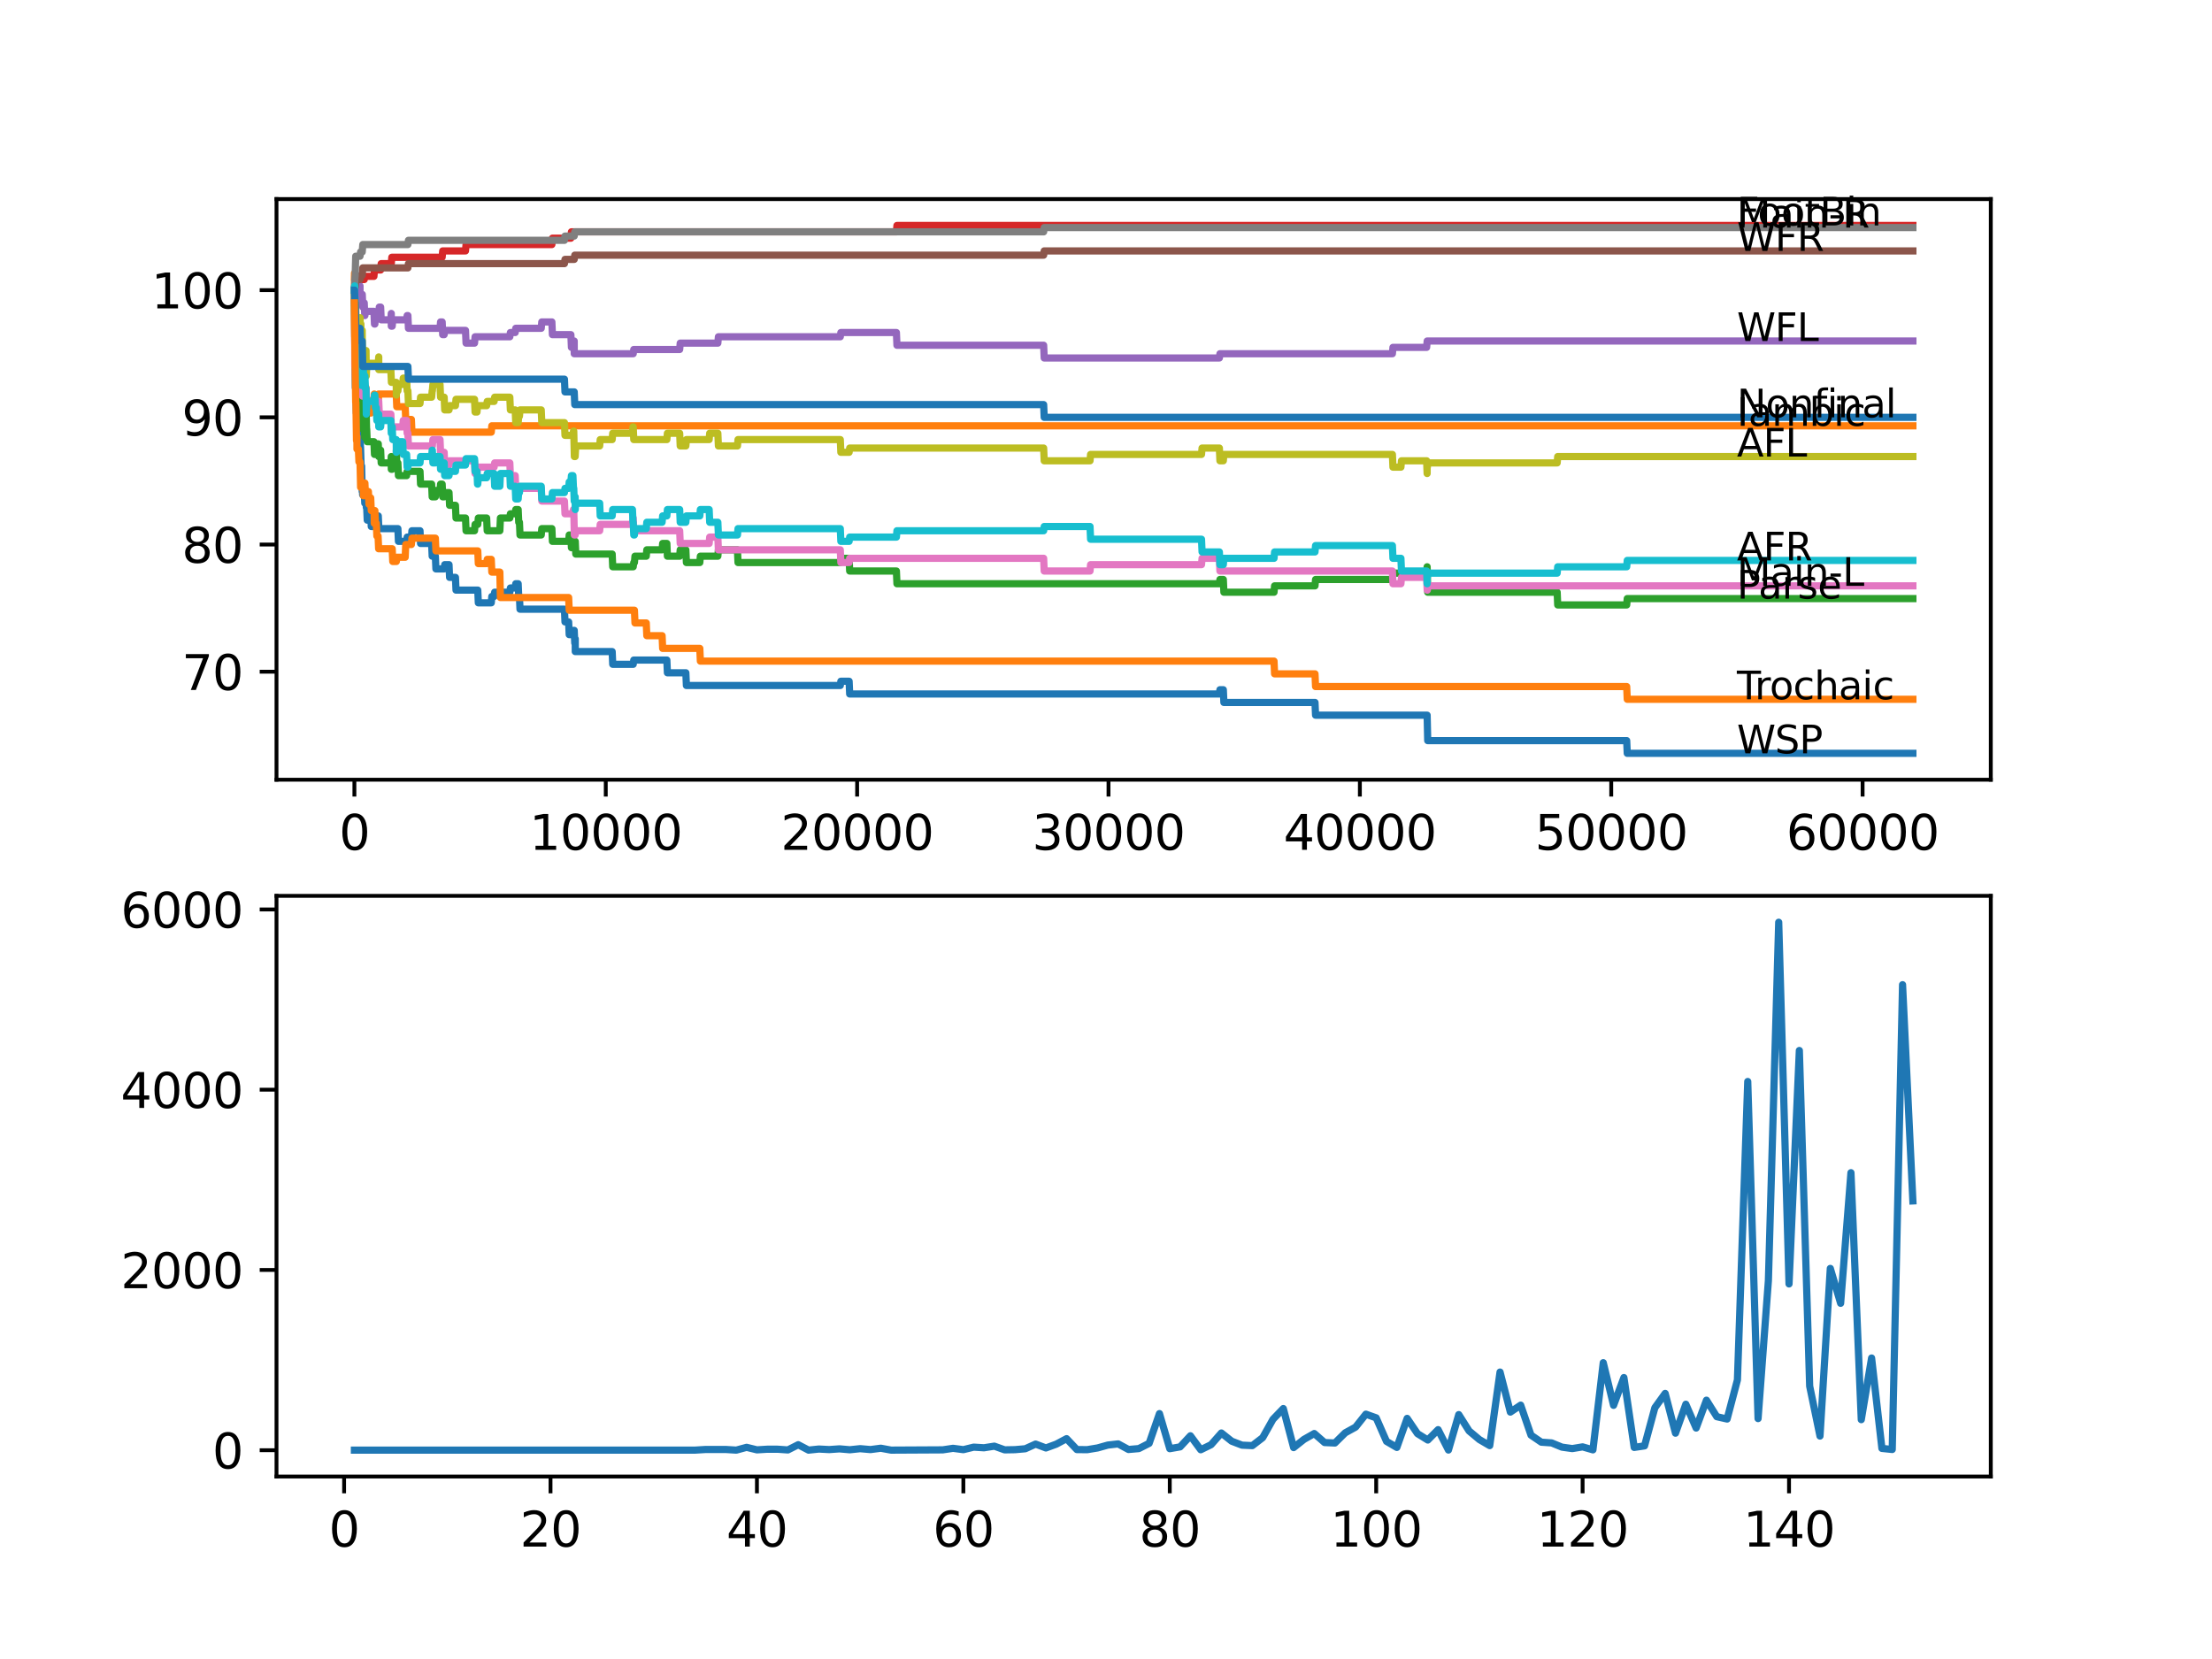 <?xml version="1.0" encoding="utf-8" standalone="no"?>
<!DOCTYPE svg PUBLIC "-//W3C//DTD SVG 1.1//EN"
  "http://www.w3.org/Graphics/SVG/1.1/DTD/svg11.dtd">
<svg xmlns:xlink="http://www.w3.org/1999/xlink" width="460.8pt" height="345.6pt" viewBox="0 0 460.8 345.6" xmlns="http://www.w3.org/2000/svg" version="1.1">
 <defs>
  <style type="text/css">*{stroke-linejoin: round; stroke-linecap: butt}</style>
 </defs>
 <g id="figure_1">
  <g id="patch_1">
   <path d="M 0 345.6 
L 460.8 345.6 
L 460.8 0 
L 0 0 
z
" style="fill: #ffffff"/>
  </g>
  <g id="axes_1">
   <g id="patch_2">
    <path d="M 57.6 162.432 
L 414.72 162.432 
L 414.72 41.472 
L 57.6 41.472 
z
" style="fill: #ffffff"/>
   </g>
   <g id="matplotlib.axis_1">
    <g id="xtick_1">
     <g id="line2d_1">
      <defs>
       <path id="m8277751369" d="M 0 0 
L 0 3.5 
" style="stroke: #000000; stroke-width: 0.8"/>
      </defs>
      <g>
       <use xlink:href="#m8277751369" x="73.827" y="162.432" style="stroke: #000000; stroke-width: 0.8"/>
      </g>
     </g>
     <g id="text_1">
      <!-- 0 -->
      <g transform="translate(70.646 177.03)scale(0.1 -0.1)">
       <defs>
        <path id="DejaVuSans-30" d="M 2034 4250 
Q 1547 4250 1301 3770 
Q 1056 3291 1056 2328 
Q 1056 1369 1301 889 
Q 1547 409 2034 409 
Q 2525 409 2770 889 
Q 3016 1369 3016 2328 
Q 3016 3291 2770 3770 
Q 2525 4250 2034 4250 
z
M 2034 4750 
Q 2819 4750 3233 4129 
Q 3647 3509 3647 2328 
Q 3647 1150 3233 529 
Q 2819 -91 2034 -91 
Q 1250 -91 836 529 
Q 422 1150 422 2328 
Q 422 3509 836 4129 
Q 1250 4750 2034 4750 
z
" transform="scale(0.016)"/>
       </defs>
       <use xlink:href="#DejaVuSans-30"/>
      </g>
     </g>
    </g>
    <g id="xtick_2">
     <g id="line2d_2">
      <g>
       <use xlink:href="#m8277751369" x="126.192" y="162.432" style="stroke: #000000; stroke-width: 0.8"/>
      </g>
     </g>
     <g id="text_2">
      <!-- 10000 -->
      <g transform="translate(110.286 177.03)scale(0.1 -0.1)">
       <defs>
        <path id="DejaVuSans-31" d="M 794 531 
L 1825 531 
L 1825 4091 
L 703 3866 
L 703 4441 
L 1819 4666 
L 2450 4666 
L 2450 531 
L 3481 531 
L 3481 0 
L 794 0 
L 794 531 
z
" transform="scale(0.016)"/>
       </defs>
       <use xlink:href="#DejaVuSans-31"/>
       <use xlink:href="#DejaVuSans-30" x="63.623"/>
       <use xlink:href="#DejaVuSans-30" x="127.246"/>
       <use xlink:href="#DejaVuSans-30" x="190.869"/>
       <use xlink:href="#DejaVuSans-30" x="254.492"/>
      </g>
     </g>
    </g>
    <g id="xtick_3">
     <g id="line2d_3">
      <g>
       <use xlink:href="#m8277751369" x="178.556" y="162.432" style="stroke: #000000; stroke-width: 0.8"/>
      </g>
     </g>
     <g id="text_3">
      <!-- 20000 -->
      <g transform="translate(162.65 177.03)scale(0.1 -0.1)">
       <defs>
        <path id="DejaVuSans-32" d="M 1228 531 
L 3431 531 
L 3431 0 
L 469 0 
L 469 531 
Q 828 903 1448 1529 
Q 2069 2156 2228 2338 
Q 2531 2678 2651 2914 
Q 2772 3150 2772 3378 
Q 2772 3750 2511 3984 
Q 2250 4219 1831 4219 
Q 1534 4219 1204 4116 
Q 875 4013 500 3803 
L 500 4441 
Q 881 4594 1212 4672 
Q 1544 4750 1819 4750 
Q 2544 4750 2975 4387 
Q 3406 4025 3406 3419 
Q 3406 3131 3298 2873 
Q 3191 2616 2906 2266 
Q 2828 2175 2409 1742 
Q 1991 1309 1228 531 
z
" transform="scale(0.016)"/>
       </defs>
       <use xlink:href="#DejaVuSans-32"/>
       <use xlink:href="#DejaVuSans-30" x="63.623"/>
       <use xlink:href="#DejaVuSans-30" x="127.246"/>
       <use xlink:href="#DejaVuSans-30" x="190.869"/>
       <use xlink:href="#DejaVuSans-30" x="254.492"/>
      </g>
     </g>
    </g>
    <g id="xtick_4">
     <g id="line2d_4">
      <g>
       <use xlink:href="#m8277751369" x="230.921" y="162.432" style="stroke: #000000; stroke-width: 0.8"/>
      </g>
     </g>
     <g id="text_4">
      <!-- 30000 -->
      <g transform="translate(215.015 177.03)scale(0.1 -0.1)">
       <defs>
        <path id="DejaVuSans-33" d="M 2597 2516 
Q 3050 2419 3304 2112 
Q 3559 1806 3559 1356 
Q 3559 666 3084 287 
Q 2609 -91 1734 -91 
Q 1441 -91 1130 -33 
Q 819 25 488 141 
L 488 750 
Q 750 597 1062 519 
Q 1375 441 1716 441 
Q 2309 441 2620 675 
Q 2931 909 2931 1356 
Q 2931 1769 2642 2001 
Q 2353 2234 1838 2234 
L 1294 2234 
L 1294 2753 
L 1863 2753 
Q 2328 2753 2575 2939 
Q 2822 3125 2822 3475 
Q 2822 3834 2567 4026 
Q 2313 4219 1838 4219 
Q 1578 4219 1281 4162 
Q 984 4106 628 3988 
L 628 4550 
Q 988 4650 1302 4700 
Q 1616 4750 1894 4750 
Q 2613 4750 3031 4423 
Q 3450 4097 3450 3541 
Q 3450 3153 3228 2886 
Q 3006 2619 2597 2516 
z
" transform="scale(0.016)"/>
       </defs>
       <use xlink:href="#DejaVuSans-33"/>
       <use xlink:href="#DejaVuSans-30" x="63.623"/>
       <use xlink:href="#DejaVuSans-30" x="127.246"/>
       <use xlink:href="#DejaVuSans-30" x="190.869"/>
       <use xlink:href="#DejaVuSans-30" x="254.492"/>
      </g>
     </g>
    </g>
    <g id="xtick_5">
     <g id="line2d_5">
      <g>
       <use xlink:href="#m8277751369" x="283.285" y="162.432" style="stroke: #000000; stroke-width: 0.8"/>
      </g>
     </g>
     <g id="text_5">
      <!-- 40000 -->
      <g transform="translate(267.379 177.03)scale(0.1 -0.1)">
       <defs>
        <path id="DejaVuSans-34" d="M 2419 4116 
L 825 1625 
L 2419 1625 
L 2419 4116 
z
M 2253 4666 
L 3047 4666 
L 3047 1625 
L 3713 1625 
L 3713 1100 
L 3047 1100 
L 3047 0 
L 2419 0 
L 2419 1100 
L 313 1100 
L 313 1709 
L 2253 4666 
z
" transform="scale(0.016)"/>
       </defs>
       <use xlink:href="#DejaVuSans-34"/>
       <use xlink:href="#DejaVuSans-30" x="63.623"/>
       <use xlink:href="#DejaVuSans-30" x="127.246"/>
       <use xlink:href="#DejaVuSans-30" x="190.869"/>
       <use xlink:href="#DejaVuSans-30" x="254.492"/>
      </g>
     </g>
    </g>
    <g id="xtick_6">
     <g id="line2d_6">
      <g>
       <use xlink:href="#m8277751369" x="335.65" y="162.432" style="stroke: #000000; stroke-width: 0.8"/>
      </g>
     </g>
     <g id="text_6">
      <!-- 50000 -->
      <g transform="translate(319.744 177.03)scale(0.1 -0.1)">
       <defs>
        <path id="DejaVuSans-35" d="M 691 4666 
L 3169 4666 
L 3169 4134 
L 1269 4134 
L 1269 2991 
Q 1406 3038 1543 3061 
Q 1681 3084 1819 3084 
Q 2600 3084 3056 2656 
Q 3513 2228 3513 1497 
Q 3513 744 3044 326 
Q 2575 -91 1722 -91 
Q 1428 -91 1123 -41 
Q 819 9 494 109 
L 494 744 
Q 775 591 1075 516 
Q 1375 441 1709 441 
Q 2250 441 2565 725 
Q 2881 1009 2881 1497 
Q 2881 1984 2565 2268 
Q 2250 2553 1709 2553 
Q 1456 2553 1204 2497 
Q 953 2441 691 2322 
L 691 4666 
z
" transform="scale(0.016)"/>
       </defs>
       <use xlink:href="#DejaVuSans-35"/>
       <use xlink:href="#DejaVuSans-30" x="63.623"/>
       <use xlink:href="#DejaVuSans-30" x="127.246"/>
       <use xlink:href="#DejaVuSans-30" x="190.869"/>
       <use xlink:href="#DejaVuSans-30" x="254.492"/>
      </g>
     </g>
    </g>
    <g id="xtick_7">
     <g id="line2d_7">
      <g>
       <use xlink:href="#m8277751369" x="388.014" y="162.432" style="stroke: #000000; stroke-width: 0.8"/>
      </g>
     </g>
     <g id="text_7">
      <!-- 60000 -->
      <g transform="translate(372.108 177.03)scale(0.1 -0.1)">
       <defs>
        <path id="DejaVuSans-36" d="M 2113 2584 
Q 1688 2584 1439 2293 
Q 1191 2003 1191 1497 
Q 1191 994 1439 701 
Q 1688 409 2113 409 
Q 2538 409 2786 701 
Q 3034 994 3034 1497 
Q 3034 2003 2786 2293 
Q 2538 2584 2113 2584 
z
M 3366 4563 
L 3366 3988 
Q 3128 4100 2886 4159 
Q 2644 4219 2406 4219 
Q 1781 4219 1451 3797 
Q 1122 3375 1075 2522 
Q 1259 2794 1537 2939 
Q 1816 3084 2150 3084 
Q 2853 3084 3261 2657 
Q 3669 2231 3669 1497 
Q 3669 778 3244 343 
Q 2819 -91 2113 -91 
Q 1303 -91 875 529 
Q 447 1150 447 2328 
Q 447 3434 972 4092 
Q 1497 4750 2381 4750 
Q 2619 4750 2861 4703 
Q 3103 4656 3366 4563 
z
" transform="scale(0.016)"/>
       </defs>
       <use xlink:href="#DejaVuSans-36"/>
       <use xlink:href="#DejaVuSans-30" x="63.623"/>
       <use xlink:href="#DejaVuSans-30" x="127.246"/>
       <use xlink:href="#DejaVuSans-30" x="190.869"/>
       <use xlink:href="#DejaVuSans-30" x="254.492"/>
      </g>
     </g>
    </g>
   </g>
   <g id="matplotlib.axis_2">
    <g id="ytick_1">
     <g id="line2d_8">
      <defs>
       <path id="mfba9c40dc1" d="M 0 0 
L -3.5 0 
" style="stroke: #000000; stroke-width: 0.8"/>
      </defs>
      <g>
       <use xlink:href="#mfba9c40dc1" x="57.6" y="139.931" style="stroke: #000000; stroke-width: 0.8"/>
      </g>
     </g>
     <g id="text_8">
      <!-- 70 -->
      <g transform="translate(37.875 143.731)scale(0.1 -0.1)">
       <defs>
        <path id="DejaVuSans-37" d="M 525 4666 
L 3525 4666 
L 3525 4397 
L 1831 0 
L 1172 0 
L 2766 4134 
L 525 4134 
L 525 4666 
z
" transform="scale(0.016)"/>
       </defs>
       <use xlink:href="#DejaVuSans-37"/>
       <use xlink:href="#DejaVuSans-30" x="63.623"/>
      </g>
     </g>
    </g>
    <g id="ytick_2">
     <g id="line2d_9">
      <g>
       <use xlink:href="#mfba9c40dc1" x="57.6" y="113.434" style="stroke: #000000; stroke-width: 0.8"/>
      </g>
     </g>
     <g id="text_9">
      <!-- 80 -->
      <g transform="translate(37.875 117.233)scale(0.1 -0.1)">
       <defs>
        <path id="DejaVuSans-38" d="M 2034 2216 
Q 1584 2216 1326 1975 
Q 1069 1734 1069 1313 
Q 1069 891 1326 650 
Q 1584 409 2034 409 
Q 2484 409 2743 651 
Q 3003 894 3003 1313 
Q 3003 1734 2745 1975 
Q 2488 2216 2034 2216 
z
M 1403 2484 
Q 997 2584 770 2862 
Q 544 3141 544 3541 
Q 544 4100 942 4425 
Q 1341 4750 2034 4750 
Q 2731 4750 3128 4425 
Q 3525 4100 3525 3541 
Q 3525 3141 3298 2862 
Q 3072 2584 2669 2484 
Q 3125 2378 3379 2068 
Q 3634 1759 3634 1313 
Q 3634 634 3220 271 
Q 2806 -91 2034 -91 
Q 1263 -91 848 271 
Q 434 634 434 1313 
Q 434 1759 690 2068 
Q 947 2378 1403 2484 
z
M 1172 3481 
Q 1172 3119 1398 2916 
Q 1625 2713 2034 2713 
Q 2441 2713 2670 2916 
Q 2900 3119 2900 3481 
Q 2900 3844 2670 4047 
Q 2441 4250 2034 4250 
Q 1625 4250 1398 4047 
Q 1172 3844 1172 3481 
z
" transform="scale(0.016)"/>
       </defs>
       <use xlink:href="#DejaVuSans-38"/>
       <use xlink:href="#DejaVuSans-30" x="63.623"/>
      </g>
     </g>
    </g>
    <g id="ytick_3">
     <g id="line2d_10">
      <g>
       <use xlink:href="#mfba9c40dc1" x="57.6" y="86.937" style="stroke: #000000; stroke-width: 0.8"/>
      </g>
     </g>
     <g id="text_10">
      <!-- 90 -->
      <g transform="translate(37.875 90.736)scale(0.1 -0.1)">
       <defs>
        <path id="DejaVuSans-39" d="M 703 97 
L 703 672 
Q 941 559 1184 500 
Q 1428 441 1663 441 
Q 2288 441 2617 861 
Q 2947 1281 2994 2138 
Q 2813 1869 2534 1725 
Q 2256 1581 1919 1581 
Q 1219 1581 811 2004 
Q 403 2428 403 3163 
Q 403 3881 828 4315 
Q 1253 4750 1959 4750 
Q 2769 4750 3195 4129 
Q 3622 3509 3622 2328 
Q 3622 1225 3098 567 
Q 2575 -91 1691 -91 
Q 1453 -91 1209 -44 
Q 966 3 703 97 
z
M 1959 2075 
Q 2384 2075 2632 2365 
Q 2881 2656 2881 3163 
Q 2881 3666 2632 3958 
Q 2384 4250 1959 4250 
Q 1534 4250 1286 3958 
Q 1038 3666 1038 3163 
Q 1038 2656 1286 2365 
Q 1534 2075 1959 2075 
z
" transform="scale(0.016)"/>
       </defs>
       <use xlink:href="#DejaVuSans-39"/>
       <use xlink:href="#DejaVuSans-30" x="63.623"/>
      </g>
     </g>
    </g>
    <g id="ytick_4">
     <g id="line2d_11">
      <g>
       <use xlink:href="#mfba9c40dc1" x="57.6" y="60.44" style="stroke: #000000; stroke-width: 0.8"/>
      </g>
     </g>
     <g id="text_11">
      <!-- 100 -->
      <g transform="translate(31.512 64.239)scale(0.1 -0.1)">
       <use xlink:href="#DejaVuSans-31"/>
       <use xlink:href="#DejaVuSans-30" x="63.623"/>
       <use xlink:href="#DejaVuSans-30" x="127.246"/>
      </g>
     </g>
    </g>
   </g>
   <g id="line2d_12">
    <path d="M 73.833 63.089 
L 73.843 62.206 
L 73.896 69.272 
L 74.026 80.754 
L 74.115 80.754 
L 74.236 86.054 
L 74.356 86.054 
L 74.472 85.17 
L 74.524 85.17 
L 74.545 87.82 
L 74.634 86.054 
L 74.66 86.054 
L 74.781 91.353 
L 75 91.353 
L 75.069 90.47 
L 75.074 93.12 
L 75.1 93.12 
L 75.105 93.12 
L 75.22 97.094 
L 75.336 97.094 
L 75.456 102.394 
L 75.535 100.406 
L 75.54 103.056 
L 75.561 103.056 
L 75.665 103.056 
L 75.781 102.173 
L 75.875 102.173 
L 75.99 104.823 
L 76.016 104.823 
L 76.132 103.939 
L 76.273 103.939 
L 76.304 103.056 
L 76.31 105.706 
L 76.372 105.706 
L 76.388 105.706 
L 76.503 108.356 
L 76.875 108.356 
L 76.99 107.031 
L 77.226 107.031 
L 77.341 109.68 
L 77.933 109.68 
L 78.048 108.356 
L 78.394 108.356 
L 78.509 107.472 
L 78.802 107.472 
L 78.917 110.122 
L 82.887 110.122 
L 83.002 112.772 
L 84.704 112.772 
L 84.819 111.888 
L 85.699 111.888 
L 85.814 110.564 
L 87.495 110.564 
L 87.61 113.213 
L 89.914 113.213 
L 90.029 115.863 
L 90.694 115.863 
L 90.809 118.513 
L 92.527 118.513 
L 92.642 117.63 
L 93.537 117.63 
L 93.653 120.279 
L 94.878 120.279 
L 94.993 122.929 
L 99.528 122.929 
L 99.643 125.579 
L 102.34 125.579 
L 102.455 124.254 
L 102.932 124.254 
L 103.047 123.371 
L 106.204 123.371 
L 106.32 122.487 
L 107.325 122.487 
L 107.44 121.604 
L 107.943 121.604 
L 108.058 124.254 
L 108.21 124.254 
L 108.325 126.904 
L 117.583 126.904 
L 117.698 129.553 
L 118.458 129.553 
L 118.573 132.203 
L 119.348 132.203 
L 119.463 131.32 
L 119.62 131.32 
L 119.735 133.97 
L 119.814 133.97 
L 119.835 133.086 
L 119.84 135.736 
L 119.913 135.736 
L 127.527 135.736 
L 127.642 138.386 
L 131.91 138.386 
L 132.025 137.502 
L 138.917 137.502 
L 139.032 140.152 
L 142.875 140.152 
L 142.99 142.802 
L 175.048 142.802 
L 175.163 141.919 
L 176.886 141.919 
L 177.001 144.568 
L 254.019 144.568 
L 254.134 143.685 
L 254.841 143.685 
L 254.956 146.335 
L 273.938 146.335 
L 274.054 148.985 
L 297.298 148.985 
L 297.419 154.284 
L 338.87 154.284 
L 338.986 156.934 
L 398.487 156.934 
L 398.487 156.934 
" clip-path="url(#p16f1f898ca)" style="fill: none; stroke: #1f77b4; stroke-width: 1.5; stroke-linecap: square"/>
   </g>
   <g id="line2d_13">
    <path d="M 73.833 57.79 
L 73.854 56.907 
L 73.864 62.206 
L 73.906 62.206 
L 73.948 64.856 
L 74.016 62.206 
L 74.063 62.206 
L 74.184 67.506 
L 74.309 67.506 
L 74.424 70.155 
L 75.184 70.155 
L 75.304 75.455 
L 75.493 75.455 
L 75.608 78.104 
L 75.697 78.104 
L 75.812 80.754 
L 76.252 80.754 
L 76.372 86.054 
L 76.744 86.054 
L 76.859 83.404 
L 76.875 83.404 
L 76.99 86.054 
L 77.226 86.054 
L 77.341 83.404 
L 77.933 83.404 
L 77.964 82.079 
L 77.97 84.729 
L 78.038 84.729 
L 78.76 84.729 
L 78.875 82.079 
L 82.541 82.079 
L 82.656 84.729 
L 84.41 84.729 
L 84.526 87.379 
L 85.699 87.379 
L 85.814 90.028 
L 102.34 90.028 
L 102.455 88.703 
L 398.487 88.703 
L 398.487 88.703 
" clip-path="url(#p16f1f898ca)" style="fill: none; stroke: #ff7f0e; stroke-width: 1.5; stroke-linecap: square"/>
   </g>
   <g id="line2d_14">
    <path d="M 73.833 60.44 
L 73.869 60.219 
L 73.964 71.259 
L 73.974 71.259 
L 74.068 68.389 
L 74.011 73.026 
L 74.084 71.039 
L 74.115 71.039 
L 74.22 77.663 
L 74.231 75.013 
L 74.267 75.013 
L 74.356 77.663 
L 74.377 76.78 
L 74.524 76.78 
L 74.545 79.429 
L 74.634 77.663 
L 74.66 77.663 
L 74.676 76.338 
L 74.681 78.988 
L 74.765 78.988 
L 75 78.988 
L 75.105 76.78 
L 75.22 80.754 
L 75.299 80.754 
L 75.336 78.104 
L 75.409 80.754 
L 75.451 80.754 
L 75.576 89.366 
L 75.665 89.366 
L 75.781 88.483 
L 75.875 88.483 
L 75.99 91.132 
L 76.016 91.132 
L 76.132 90.249 
L 76.252 90.249 
L 76.304 86.716 
L 76.362 89.366 
L 76.388 89.366 
L 76.503 92.016 
L 77.896 92.016 
L 78.011 94.665 
L 78.095 94.665 
L 78.21 93.34 
L 78.394 93.34 
L 78.509 92.457 
L 78.802 92.457 
L 78.896 95.107 
L 78.912 93.782 
L 79.294 93.782 
L 79.41 96.432 
L 81.42 96.432 
L 81.509 95.107 
L 81.515 97.757 
L 81.525 97.757 
L 81.703 97.757 
L 81.818 96.432 
L 82.541 96.432 
L 82.567 93.782 
L 82.651 96.432 
L 82.887 96.432 
L 83.002 99.081 
L 84.704 99.081 
L 84.819 98.198 
L 87.495 98.198 
L 87.61 100.848 
L 89.914 100.848 
L 90.029 103.498 
L 90.694 103.498 
L 90.809 102.173 
L 91.663 102.173 
L 91.778 100.848 
L 92.108 100.848 
L 92.223 103.498 
L 92.527 103.498 
L 92.642 102.614 
L 93.537 102.614 
L 93.653 105.264 
L 94.878 105.264 
L 94.993 107.914 
L 96.973 107.914 
L 97.088 110.564 
L 98.852 110.564 
L 98.968 109.239 
L 99.528 109.239 
L 99.643 107.914 
L 101.376 107.914 
L 101.492 110.564 
L 104.126 110.564 
L 104.246 107.914 
L 106.204 107.914 
L 106.32 107.031 
L 107.325 107.031 
L 107.44 106.147 
L 107.943 106.147 
L 108.058 108.797 
L 108.21 108.797 
L 108.325 111.447 
L 112.75 111.447 
L 112.865 110.122 
L 114.965 110.122 
L 115.08 112.772 
L 118.458 112.772 
L 118.573 111.447 
L 118.924 111.447 
L 119.039 114.097 
L 119.526 114.097 
L 119.641 112.772 
L 119.835 112.772 
L 119.95 115.421 
L 127.527 115.421 
L 127.642 118.071 
L 131.91 118.071 
L 132.025 117.188 
L 132.162 117.188 
L 132.277 115.863 
L 134.628 115.863 
L 134.743 114.538 
L 137.927 114.538 
L 138.042 113.213 
L 138.917 113.213 
L 139.032 115.863 
L 141.587 115.863 
L 141.702 114.538 
L 142.875 114.538 
L 142.99 117.188 
L 145.782 117.188 
L 145.897 115.863 
L 149.541 115.863 
L 149.656 114.538 
L 153.626 114.538 
L 153.741 117.188 
L 175.048 117.188 
L 175.163 116.305 
L 176.886 116.305 
L 177.001 118.954 
L 186.736 118.954 
L 186.851 121.604 
L 254.019 121.604 
L 254.134 120.721 
L 254.841 120.721 
L 254.956 123.371 
L 265.403 123.371 
L 265.518 122.046 
L 273.938 122.046 
L 274.054 120.721 
L 290.061 120.721 
L 290.177 119.396 
L 297.193 119.396 
L 297.298 118.071 
L 297.419 123.371 
L 324.386 123.371 
L 324.501 126.02 
L 338.87 126.02 
L 338.986 124.695 
L 398.487 124.695 
L 398.487 124.695 
" clip-path="url(#p16f1f898ca)" style="fill: none; stroke: #2ca02c; stroke-width: 1.5; stroke-linecap: square"/>
   </g>
   <g id="line2d_15">
    <path d="M 73.833 60.44 
L 73.854 60.44 
L 73.859 63.089 
L 73.964 60.881 
L 74.006 60.881 
L 74.131 58.894 
L 74.524 58.894 
L 74.639 58.232 
L 75.875 58.232 
L 75.99 57.569 
L 77.896 57.569 
L 78.011 56.244 
L 79.294 56.244 
L 79.41 54.919 
L 81.509 54.919 
L 81.625 53.594 
L 92.108 53.594 
L 92.223 52.27 
L 96.973 52.27 
L 97.088 50.945 
L 114.965 50.945 
L 115.08 49.62 
L 118.924 49.62 
L 119.039 48.295 
L 186.736 48.295 
L 186.851 46.97 
L 398.487 46.97 
L 398.487 46.97 
" clip-path="url(#p16f1f898ca)" style="fill: none; stroke: #d62728; stroke-width: 1.5; stroke-linecap: square"/>
   </g>
   <g id="line2d_16">
    <path d="M 73.833 60.44 
L 73.875 60.44 
L 73.99 58.232 
L 74.006 58.232 
L 74.021 60.881 
L 74.115 59.556 
L 74.121 59.556 
L 74.142 62.206 
L 74.231 59.556 
L 74.356 59.556 
L 74.472 58.673 
L 74.524 58.673 
L 74.545 61.323 
L 74.634 59.556 
L 74.995 59.556 
L 75 62.206 
L 75.105 61.323 
L 75.466 61.323 
L 75.582 63.973 
L 75.665 63.973 
L 75.781 63.089 
L 75.875 63.089 
L 75.99 65.739 
L 76.016 65.739 
L 76.132 64.856 
L 77.896 64.856 
L 78.011 67.506 
L 78.095 67.506 
L 78.21 66.181 
L 78.394 66.181 
L 78.509 65.297 
L 78.896 65.297 
L 79.012 63.973 
L 79.294 63.973 
L 79.41 66.622 
L 81.42 66.622 
L 81.509 65.297 
L 81.515 67.947 
L 81.525 67.947 
L 81.703 67.947 
L 81.818 66.622 
L 84.704 66.622 
L 84.819 65.739 
L 84.971 65.739 
L 85.086 68.389 
L 91.663 68.389 
L 91.778 67.064 
L 92.108 67.064 
L 92.223 69.714 
L 92.527 69.714 
L 92.642 68.83 
L 96.973 68.83 
L 97.088 71.48 
L 98.852 71.48 
L 98.968 70.155 
L 106.204 70.155 
L 106.32 69.272 
L 107.325 69.272 
L 107.44 68.389 
L 112.75 68.389 
L 112.865 67.064 
L 114.965 67.064 
L 115.08 69.714 
L 118.924 69.714 
L 119.039 72.363 
L 119.526 72.363 
L 119.62 71.039 
L 119.625 73.688 
L 119.631 73.688 
L 131.91 73.688 
L 132.025 72.805 
L 141.587 72.805 
L 141.702 71.48 
L 149.541 71.48 
L 149.656 70.155 
L 175.048 70.155 
L 175.163 69.272 
L 186.736 69.272 
L 186.851 71.922 
L 217.411 71.922 
L 217.526 74.571 
L 254.019 74.571 
L 254.134 73.688 
L 290.061 73.688 
L 290.177 72.363 
L 297.193 72.363 
L 297.309 71.039 
L 398.487 71.039 
L 398.487 71.039 
" clip-path="url(#p16f1f898ca)" style="fill: none; stroke: #9467bd; stroke-width: 1.5; stroke-linecap: square"/>
   </g>
   <g id="line2d_17">
    <path d="M 73.833 60.44 
L 73.843 60.44 
L 73.958 59.777 
L 74.011 59.777 
L 74.131 58.232 
L 74.995 58.232 
L 75.11 57.348 
L 75.456 57.348 
L 75.576 55.803 
L 84.971 55.803 
L 85.086 54.919 
L 117.583 54.919 
L 117.698 54.036 
L 119.62 54.036 
L 119.735 53.153 
L 217.411 53.153 
L 217.526 52.27 
L 398.487 52.27 
L 398.487 52.27 
" clip-path="url(#p16f1f898ca)" style="fill: none; stroke: #8c564b; stroke-width: 1.5; stroke-linecap: square"/>
   </g>
   <g id="line2d_18">
    <path d="M 73.833 60.44 
L 73.917 76.338 
L 73.969 74.13 
L 73.985 74.13 
L 74.068 78.767 
L 74.1 76.78 
L 74.121 76.78 
L 74.241 75.234 
L 74.524 75.234 
L 74.639 74.571 
L 74.995 74.571 
L 75.11 77.221 
L 75.456 77.221 
L 75.529 82.521 
L 75.571 81.637 
L 75.875 81.637 
L 75.99 80.975 
L 76.273 80.975 
L 76.388 83.625 
L 78.896 83.625 
L 79.012 86.274 
L 81.42 86.274 
L 81.536 88.924 
L 83.887 88.924 
L 84.002 87.599 
L 84.704 87.599 
L 84.819 90.249 
L 84.971 90.249 
L 85.086 92.899 
L 90.066 92.899 
L 90.181 91.574 
L 91.663 91.574 
L 91.778 94.224 
L 92.527 94.224 
L 92.642 96.873 
L 93.537 96.873 
L 93.653 95.99 
L 98.852 95.99 
L 98.968 98.64 
L 99.366 98.64 
L 99.481 97.315 
L 102.932 97.315 
L 103.047 96.432 
L 106.204 96.432 
L 106.32 99.081 
L 107.325 99.081 
L 107.44 101.731 
L 112.75 101.731 
L 112.865 104.381 
L 117.583 104.381 
L 117.698 107.031 
L 119.348 107.031 
L 119.463 106.147 
L 119.526 106.147 
L 119.646 111.447 
L 119.814 111.447 
L 119.929 110.564 
L 124.92 110.564 
L 125.035 109.239 
L 131.748 109.239 
L 131.863 107.914 
L 131.91 107.914 
L 132.025 110.564 
L 141.587 110.564 
L 141.702 113.213 
L 147.729 113.213 
L 147.845 111.888 
L 149.541 111.888 
L 149.656 114.538 
L 175.048 114.538 
L 175.163 117.188 
L 176.886 117.188 
L 177.001 116.305 
L 217.411 116.305 
L 217.526 118.954 
L 227.072 118.954 
L 227.187 117.63 
L 250.296 117.63 
L 250.411 116.305 
L 254.019 116.305 
L 254.134 118.954 
L 290.061 118.954 
L 290.177 121.604 
L 291.837 121.604 
L 291.952 120.279 
L 297.193 120.279 
L 297.309 122.929 
L 297.34 122.929 
L 297.455 122.046 
L 398.487 122.046 
L 398.487 122.046 
" clip-path="url(#p16f1f898ca)" style="fill: none; stroke: #e377c2; stroke-width: 1.5; stroke-linecap: square"/>
   </g>
   <g id="line2d_19">
    <path d="M 73.833 60.44 
L 73.958 57.569 
L 73.985 57.569 
L 74.1 53.374 
L 74.995 53.374 
L 75.11 52.49 
L 75.456 52.49 
L 75.576 50.945 
L 84.971 50.945 
L 85.086 50.062 
L 117.583 50.062 
L 117.698 49.178 
L 119.62 49.178 
L 119.735 48.295 
L 217.411 48.295 
L 217.526 47.412 
L 398.487 47.412 
L 398.487 47.412 
" clip-path="url(#p16f1f898ca)" style="fill: none; stroke: #7f7f7f; stroke-width: 1.5; stroke-linecap: square"/>
   </g>
   <g id="line2d_20">
    <path d="M 73.833 60.44 
L 73.911 70.155 
L 73.953 67.506 
L 73.958 67.506 
L 74.047 65.96 
L 74.053 68.61 
L 74.058 68.61 
L 74.063 68.61 
L 74.068 71.259 
L 74.168 66.402 
L 74.173 66.402 
L 74.205 69.051 
L 74.283 66.843 
L 74.309 66.843 
L 74.351 69.493 
L 74.419 68.168 
L 74.524 68.168 
L 74.639 67.506 
L 74.676 67.506 
L 74.791 66.181 
L 74.995 66.181 
L 75.105 68.83 
L 75.184 67.506 
L 75.189 70.155 
L 75.215 68.83 
L 75.299 68.83 
L 75.336 71.48 
L 75.409 70.155 
L 75.451 70.155 
L 75.456 68.83 
L 75.498 76.78 
L 75.54 74.571 
L 75.556 74.571 
L 75.671 73.688 
L 75.875 73.688 
L 75.99 73.026 
L 76.252 73.026 
L 76.304 78.325 
L 76.367 77 
L 76.388 77 
L 76.503 75.676 
L 78.802 75.676 
L 78.896 74.351 
L 78.902 77 
L 78.907 77 
L 81.42 77 
L 81.536 79.65 
L 82.541 79.65 
L 82.567 82.3 
L 82.651 81.417 
L 82.887 81.417 
L 83.002 80.092 
L 83.887 80.092 
L 84.002 78.767 
L 84.704 78.767 
L 84.819 81.417 
L 84.971 81.417 
L 85.086 84.066 
L 87.495 84.066 
L 87.61 82.741 
L 89.914 82.741 
L 90.029 81.417 
L 90.066 81.417 
L 90.181 80.092 
L 91.663 80.092 
L 91.778 82.741 
L 92.527 82.741 
L 92.642 85.391 
L 93.537 85.391 
L 93.653 84.508 
L 94.878 84.508 
L 94.993 83.183 
L 98.852 83.183 
L 98.968 85.833 
L 99.366 85.833 
L 99.481 84.508 
L 101.376 84.508 
L 101.492 83.625 
L 102.932 83.625 
L 103.047 82.741 
L 106.204 82.741 
L 106.32 85.391 
L 107.325 85.391 
L 107.44 88.041 
L 107.943 88.041 
L 108.058 86.716 
L 108.21 86.716 
L 108.325 85.391 
L 112.75 85.391 
L 112.865 88.041 
L 117.583 88.041 
L 117.698 90.691 
L 119.348 90.691 
L 119.463 89.807 
L 119.526 89.807 
L 119.646 95.107 
L 119.814 95.107 
L 119.934 92.899 
L 124.92 92.899 
L 125.035 91.574 
L 127.527 91.574 
L 127.642 90.249 
L 131.748 90.249 
L 131.863 88.924 
L 131.91 88.924 
L 132.025 91.574 
L 138.917 91.574 
L 139.032 90.249 
L 141.587 90.249 
L 141.702 92.899 
L 142.875 92.899 
L 142.99 91.574 
L 147.729 91.574 
L 147.845 90.249 
L 149.541 90.249 
L 149.656 92.899 
L 153.626 92.899 
L 153.741 91.574 
L 175.048 91.574 
L 175.163 94.224 
L 176.886 94.224 
L 177.001 93.34 
L 217.411 93.34 
L 217.526 95.99 
L 227.072 95.99 
L 227.187 94.665 
L 250.296 94.665 
L 250.411 93.34 
L 254.019 93.34 
L 254.134 95.99 
L 254.841 95.99 
L 254.956 94.665 
L 290.061 94.665 
L 290.177 97.315 
L 291.837 97.315 
L 291.952 95.99 
L 297.193 95.99 
L 297.298 98.64 
L 297.303 97.315 
L 297.34 97.315 
L 297.455 96.432 
L 324.386 96.432 
L 324.501 95.107 
L 398.487 95.107 
L 398.487 95.107 
" clip-path="url(#p16f1f898ca)" style="fill: none; stroke: #bcbd22; stroke-width: 1.5; stroke-linecap: square"/>
   </g>
   <g id="line2d_21">
    <path d="M 73.833 60.44 
L 73.843 60.44 
L 73.875 59.556 
L 73.911 65.518 
L 73.927 63.531 
L 73.937 63.531 
L 73.974 61.985 
L 74.026 65.96 
L 74.047 65.96 
L 74.063 65.077 
L 74.089 69.714 
L 74.142 67.726 
L 74.257 72.143 
L 74.267 72.143 
L 74.309 71.259 
L 74.314 73.909 
L 74.356 72.584 
L 74.472 75.234 
L 74.524 75.234 
L 74.545 74.571 
L 74.55 77.221 
L 74.602 77.221 
L 74.66 79.871 
L 74.712 77.221 
L 74.995 77.221 
L 75 76.338 
L 75.006 78.988 
L 75.1 77.663 
L 75.105 77.663 
L 75.184 76.338 
L 75.189 78.988 
L 75.215 77.663 
L 75.299 77.663 
L 75.336 80.313 
L 75.409 78.988 
L 75.451 78.988 
L 75.498 79.429 
L 75.571 76.338 
L 75.665 76.338 
L 75.781 78.988 
L 75.875 78.988 
L 75.99 78.325 
L 76.016 78.325 
L 76.132 80.975 
L 76.252 80.975 
L 76.304 86.274 
L 76.367 84.95 
L 76.388 84.95 
L 76.503 83.625 
L 77.896 83.625 
L 78.011 82.3 
L 78.095 82.3 
L 78.21 84.95 
L 78.394 84.95 
L 78.509 87.599 
L 78.802 87.599 
L 78.896 86.274 
L 78.902 88.924 
L 78.907 88.924 
L 79.294 88.924 
L 79.41 87.599 
L 81.42 87.599 
L 81.509 90.249 
L 81.53 88.924 
L 81.703 88.924 
L 81.818 91.574 
L 82.541 91.574 
L 82.567 94.224 
L 82.651 93.34 
L 82.887 93.34 
L 83.002 92.016 
L 83.887 92.016 
L 84.002 94.665 
L 84.704 94.665 
L 84.819 97.315 
L 84.971 97.315 
L 85.086 96.432 
L 87.495 96.432 
L 87.61 95.107 
L 89.914 95.107 
L 90.029 93.782 
L 90.066 93.782 
L 90.181 96.432 
L 90.694 96.432 
L 90.809 95.107 
L 91.663 95.107 
L 91.778 97.757 
L 92.108 97.757 
L 92.223 96.432 
L 92.527 96.432 
L 92.642 99.081 
L 93.537 99.081 
L 93.653 98.198 
L 94.878 98.198 
L 94.993 96.873 
L 96.973 96.873 
L 97.088 95.548 
L 98.852 95.548 
L 98.968 98.198 
L 99.366 98.198 
L 99.481 100.848 
L 99.528 100.848 
L 99.643 99.523 
L 101.376 99.523 
L 101.492 98.64 
L 102.932 98.64 
L 103.047 101.29 
L 104.126 101.29 
L 104.246 98.64 
L 106.204 98.64 
L 106.32 101.29 
L 107.325 101.29 
L 107.44 103.939 
L 107.943 103.939 
L 108.058 102.614 
L 108.21 102.614 
L 108.325 101.29 
L 112.75 101.29 
L 112.865 103.939 
L 114.965 103.939 
L 115.08 102.614 
L 117.583 102.614 
L 117.698 101.731 
L 118.458 101.731 
L 118.573 100.406 
L 118.924 100.406 
L 119.039 99.081 
L 119.348 99.081 
L 119.463 101.731 
L 119.526 101.731 
L 119.62 104.381 
L 119.636 103.498 
L 119.814 103.498 
L 119.835 106.147 
L 119.924 104.823 
L 124.92 104.823 
L 125.035 107.472 
L 127.527 107.472 
L 127.642 106.147 
L 131.748 106.147 
L 131.863 108.797 
L 131.91 108.797 
L 132.025 111.447 
L 132.162 111.447 
L 132.277 110.122 
L 134.628 110.122 
L 134.743 108.797 
L 137.927 108.797 
L 138.042 107.472 
L 138.917 107.472 
L 139.032 106.147 
L 141.587 106.147 
L 141.702 108.797 
L 142.875 108.797 
L 142.99 107.472 
L 145.782 107.472 
L 145.897 106.147 
L 147.729 106.147 
L 147.845 108.797 
L 149.541 108.797 
L 149.656 111.447 
L 153.626 111.447 
L 153.741 110.122 
L 175.048 110.122 
L 175.163 112.772 
L 176.886 112.772 
L 177.001 111.888 
L 186.736 111.888 
L 186.851 110.564 
L 217.411 110.564 
L 217.526 109.68 
L 227.072 109.68 
L 227.187 112.33 
L 250.296 112.33 
L 250.411 114.98 
L 254.019 114.98 
L 254.134 117.63 
L 254.841 117.63 
L 254.956 116.305 
L 265.403 116.305 
L 265.518 114.98 
L 273.938 114.98 
L 274.054 113.655 
L 290.061 113.655 
L 290.177 116.305 
L 291.837 116.305 
L 291.952 118.954 
L 297.193 118.954 
L 297.298 121.604 
L 297.303 120.279 
L 297.34 120.279 
L 297.455 119.396 
L 324.386 119.396 
L 324.501 118.071 
L 338.87 118.071 
L 338.986 116.746 
L 398.487 116.746 
L 398.487 116.746 
" clip-path="url(#p16f1f898ca)" style="fill: none; stroke: #17becf; stroke-width: 1.5; stroke-linecap: square"/>
   </g>
   <g id="line2d_22">
    <path d="M 73.833 60.44 
L 73.843 60.44 
L 73.958 63.089 
L 74.011 63.089 
L 74.131 68.389 
L 74.995 68.389 
L 75.11 71.039 
L 75.456 71.039 
L 75.576 76.338 
L 84.971 76.338 
L 85.086 78.988 
L 117.583 78.988 
L 117.698 81.637 
L 119.62 81.637 
L 119.735 84.287 
L 217.411 84.287 
L 217.526 86.937 
L 398.487 86.937 
L 398.487 86.937 
" clip-path="url(#p16f1f898ca)" style="fill: none; stroke: #1f77b4; stroke-width: 1.5; stroke-linecap: square"/>
   </g>
   <g id="line2d_23">
    <path d="M 73.833 63.089 
L 73.969 75.896 
L 73.974 75.896 
L 74.1 83.846 
L 74.142 83.846 
L 74.267 91.795 
L 74.356 90.911 
L 74.362 93.561 
L 74.367 93.561 
L 74.66 93.561 
L 74.775 96.211 
L 75 96.211 
L 75.121 101.51 
L 75.556 101.51 
L 75.665 100.627 
L 75.697 103.277 
L 75.775 100.627 
L 76.016 100.627 
L 76.132 103.277 
L 76.273 103.277 
L 76.388 102.394 
L 76.744 102.394 
L 76.859 105.043 
L 76.875 105.043 
L 76.99 103.718 
L 77.226 103.718 
L 77.341 106.368 
L 77.933 106.368 
L 77.964 109.018 
L 78.043 106.368 
L 78.095 106.368 
L 78.21 109.018 
L 78.394 109.018 
L 78.509 111.668 
L 78.76 111.668 
L 78.875 114.317 
L 81.703 114.317 
L 81.818 116.967 
L 82.567 116.967 
L 82.682 116.084 
L 84.41 116.084 
L 84.526 113.434 
L 85.699 113.434 
L 85.814 112.109 
L 90.694 112.109 
L 90.809 114.759 
L 99.528 114.759 
L 99.643 117.409 
L 101.376 117.409 
L 101.492 116.525 
L 102.34 116.525 
L 102.455 119.175 
L 104.126 119.175 
L 104.246 124.475 
L 118.458 124.475 
L 118.573 127.124 
L 132.162 127.124 
L 132.277 129.774 
L 134.628 129.774 
L 134.743 132.424 
L 137.927 132.424 
L 138.042 135.074 
L 145.782 135.074 
L 145.897 137.723 
L 265.403 137.723 
L 265.518 140.373 
L 273.938 140.373 
L 274.054 143.023 
L 338.87 143.023 
L 338.986 145.672 
L 398.487 145.672 
L 398.487 145.672 
" clip-path="url(#p16f1f898ca)" style="fill: none; stroke: #ff7f0e; stroke-width: 1.5; stroke-linecap: square"/>
   </g>
   <g id="patch_3">
    <path d="M 57.6 162.432 
L 57.6 41.472 
" style="fill: none; stroke: #000000; stroke-width: 0.8; stroke-linejoin: miter; stroke-linecap: square"/>
   </g>
   <g id="patch_4">
    <path d="M 414.72 162.432 
L 414.72 41.472 
" style="fill: none; stroke: #000000; stroke-width: 0.8; stroke-linejoin: miter; stroke-linecap: square"/>
   </g>
   <g id="patch_5">
    <path d="M 57.6 162.432 
L 414.72 162.432 
" style="fill: none; stroke: #000000; stroke-width: 0.8; stroke-linejoin: miter; stroke-linecap: square"/>
   </g>
   <g id="patch_6">
    <path d="M 57.6 41.472 
L 414.72 41.472 
" style="fill: none; stroke: #000000; stroke-width: 0.8; stroke-linejoin: miter; stroke-linecap: square"/>
   </g>
   <g id="text_12">
    <!-- WSP -->
    <g transform="translate(361.832 156.934)scale(0.08 -0.08)">
     <defs>
      <path id="DejaVuSans-57" d="M 213 4666 
L 850 4666 
L 1831 722 
L 2809 4666 
L 3519 4666 
L 4500 722 
L 5478 4666 
L 6119 4666 
L 4947 0 
L 4153 0 
L 3169 4050 
L 2175 0 
L 1381 0 
L 213 4666 
z
" transform="scale(0.016)"/>
      <path id="DejaVuSans-53" d="M 3425 4513 
L 3425 3897 
Q 3066 4069 2747 4153 
Q 2428 4238 2131 4238 
Q 1616 4238 1336 4038 
Q 1056 3838 1056 3469 
Q 1056 3159 1242 3001 
Q 1428 2844 1947 2747 
L 2328 2669 
Q 3034 2534 3370 2195 
Q 3706 1856 3706 1288 
Q 3706 609 3251 259 
Q 2797 -91 1919 -91 
Q 1588 -91 1214 -16 
Q 841 59 441 206 
L 441 856 
Q 825 641 1194 531 
Q 1563 422 1919 422 
Q 2459 422 2753 634 
Q 3047 847 3047 1241 
Q 3047 1584 2836 1778 
Q 2625 1972 2144 2069 
L 1759 2144 
Q 1053 2284 737 2584 
Q 422 2884 422 3419 
Q 422 4038 858 4394 
Q 1294 4750 2059 4750 
Q 2388 4750 2728 4690 
Q 3069 4631 3425 4513 
z
" transform="scale(0.016)"/>
      <path id="DejaVuSans-50" d="M 1259 4147 
L 1259 2394 
L 2053 2394 
Q 2494 2394 2734 2622 
Q 2975 2850 2975 3272 
Q 2975 3691 2734 3919 
Q 2494 4147 2053 4147 
L 1259 4147 
z
M 628 4666 
L 2053 4666 
Q 2838 4666 3239 4311 
Q 3641 3956 3641 3272 
Q 3641 2581 3239 2228 
Q 2838 1875 2053 1875 
L 1259 1875 
L 1259 0 
L 628 0 
L 628 4666 
z
" transform="scale(0.016)"/>
     </defs>
     <use xlink:href="#DejaVuSans-57"/>
     <use xlink:href="#DejaVuSans-53" x="98.877"/>
     <use xlink:href="#DejaVuSans-50" x="162.354"/>
    </g>
   </g>
   <g id="text_13">
    <!-- Iambic -->
    <g transform="translate(361.832 88.703)scale(0.08 -0.08)">
     <defs>
      <path id="DejaVuSans-49" d="M 628 4666 
L 1259 4666 
L 1259 0 
L 628 0 
L 628 4666 
z
" transform="scale(0.016)"/>
      <path id="DejaVuSans-61" d="M 2194 1759 
Q 1497 1759 1228 1600 
Q 959 1441 959 1056 
Q 959 750 1161 570 
Q 1363 391 1709 391 
Q 2188 391 2477 730 
Q 2766 1069 2766 1631 
L 2766 1759 
L 2194 1759 
z
M 3341 1997 
L 3341 0 
L 2766 0 
L 2766 531 
Q 2569 213 2275 61 
Q 1981 -91 1556 -91 
Q 1019 -91 701 211 
Q 384 513 384 1019 
Q 384 1609 779 1909 
Q 1175 2209 1959 2209 
L 2766 2209 
L 2766 2266 
Q 2766 2663 2505 2880 
Q 2244 3097 1772 3097 
Q 1472 3097 1187 3025 
Q 903 2953 641 2809 
L 641 3341 
Q 956 3463 1253 3523 
Q 1550 3584 1831 3584 
Q 2591 3584 2966 3190 
Q 3341 2797 3341 1997 
z
" transform="scale(0.016)"/>
      <path id="DejaVuSans-6d" d="M 3328 2828 
Q 3544 3216 3844 3400 
Q 4144 3584 4550 3584 
Q 5097 3584 5394 3201 
Q 5691 2819 5691 2113 
L 5691 0 
L 5113 0 
L 5113 2094 
Q 5113 2597 4934 2840 
Q 4756 3084 4391 3084 
Q 3944 3084 3684 2787 
Q 3425 2491 3425 1978 
L 3425 0 
L 2847 0 
L 2847 2094 
Q 2847 2600 2669 2842 
Q 2491 3084 2119 3084 
Q 1678 3084 1418 2786 
Q 1159 2488 1159 1978 
L 1159 0 
L 581 0 
L 581 3500 
L 1159 3500 
L 1159 2956 
Q 1356 3278 1631 3431 
Q 1906 3584 2284 3584 
Q 2666 3584 2933 3390 
Q 3200 3197 3328 2828 
z
" transform="scale(0.016)"/>
      <path id="DejaVuSans-62" d="M 3116 1747 
Q 3116 2381 2855 2742 
Q 2594 3103 2138 3103 
Q 1681 3103 1420 2742 
Q 1159 2381 1159 1747 
Q 1159 1113 1420 752 
Q 1681 391 2138 391 
Q 2594 391 2855 752 
Q 3116 1113 3116 1747 
z
M 1159 2969 
Q 1341 3281 1617 3432 
Q 1894 3584 2278 3584 
Q 2916 3584 3314 3078 
Q 3713 2572 3713 1747 
Q 3713 922 3314 415 
Q 2916 -91 2278 -91 
Q 1894 -91 1617 61 
Q 1341 213 1159 525 
L 1159 0 
L 581 0 
L 581 4863 
L 1159 4863 
L 1159 2969 
z
" transform="scale(0.016)"/>
      <path id="DejaVuSans-69" d="M 603 3500 
L 1178 3500 
L 1178 0 
L 603 0 
L 603 3500 
z
M 603 4863 
L 1178 4863 
L 1178 4134 
L 603 4134 
L 603 4863 
z
" transform="scale(0.016)"/>
      <path id="DejaVuSans-63" d="M 3122 3366 
L 3122 2828 
Q 2878 2963 2633 3030 
Q 2388 3097 2138 3097 
Q 1578 3097 1268 2742 
Q 959 2388 959 1747 
Q 959 1106 1268 751 
Q 1578 397 2138 397 
Q 2388 397 2633 464 
Q 2878 531 3122 666 
L 3122 134 
Q 2881 22 2623 -34 
Q 2366 -91 2075 -91 
Q 1284 -91 818 406 
Q 353 903 353 1747 
Q 353 2603 823 3093 
Q 1294 3584 2113 3584 
Q 2378 3584 2631 3529 
Q 2884 3475 3122 3366 
z
" transform="scale(0.016)"/>
     </defs>
     <use xlink:href="#DejaVuSans-49"/>
     <use xlink:href="#DejaVuSans-61" x="29.492"/>
     <use xlink:href="#DejaVuSans-6d" x="90.771"/>
     <use xlink:href="#DejaVuSans-62" x="188.184"/>
     <use xlink:href="#DejaVuSans-69" x="251.66"/>
     <use xlink:href="#DejaVuSans-63" x="279.443"/>
    </g>
   </g>
   <g id="text_14">
    <!-- Parse -->
    <g transform="translate(361.832 124.695)scale(0.08 -0.08)">
     <defs>
      <path id="DejaVuSans-72" d="M 2631 2963 
Q 2534 3019 2420 3045 
Q 2306 3072 2169 3072 
Q 1681 3072 1420 2755 
Q 1159 2438 1159 1844 
L 1159 0 
L 581 0 
L 581 3500 
L 1159 3500 
L 1159 2956 
Q 1341 3275 1631 3429 
Q 1922 3584 2338 3584 
Q 2397 3584 2469 3576 
Q 2541 3569 2628 3553 
L 2631 2963 
z
" transform="scale(0.016)"/>
      <path id="DejaVuSans-73" d="M 2834 3397 
L 2834 2853 
Q 2591 2978 2328 3040 
Q 2066 3103 1784 3103 
Q 1356 3103 1142 2972 
Q 928 2841 928 2578 
Q 928 2378 1081 2264 
Q 1234 2150 1697 2047 
L 1894 2003 
Q 2506 1872 2764 1633 
Q 3022 1394 3022 966 
Q 3022 478 2636 193 
Q 2250 -91 1575 -91 
Q 1294 -91 989 -36 
Q 684 19 347 128 
L 347 722 
Q 666 556 975 473 
Q 1284 391 1588 391 
Q 1994 391 2212 530 
Q 2431 669 2431 922 
Q 2431 1156 2273 1281 
Q 2116 1406 1581 1522 
L 1381 1569 
Q 847 1681 609 1914 
Q 372 2147 372 2553 
Q 372 3047 722 3315 
Q 1072 3584 1716 3584 
Q 2034 3584 2315 3537 
Q 2597 3491 2834 3397 
z
" transform="scale(0.016)"/>
      <path id="DejaVuSans-65" d="M 3597 1894 
L 3597 1613 
L 953 1613 
Q 991 1019 1311 708 
Q 1631 397 2203 397 
Q 2534 397 2845 478 
Q 3156 559 3463 722 
L 3463 178 
Q 3153 47 2828 -22 
Q 2503 -91 2169 -91 
Q 1331 -91 842 396 
Q 353 884 353 1716 
Q 353 2575 817 3079 
Q 1281 3584 2069 3584 
Q 2775 3584 3186 3129 
Q 3597 2675 3597 1894 
z
M 3022 2063 
Q 3016 2534 2758 2815 
Q 2500 3097 2075 3097 
Q 1594 3097 1305 2825 
Q 1016 2553 972 2059 
L 3022 2063 
z
" transform="scale(0.016)"/>
     </defs>
     <use xlink:href="#DejaVuSans-50"/>
     <use xlink:href="#DejaVuSans-61" x="55.803"/>
     <use xlink:href="#DejaVuSans-72" x="117.082"/>
     <use xlink:href="#DejaVuSans-73" x="158.195"/>
     <use xlink:href="#DejaVuSans-65" x="210.295"/>
    </g>
   </g>
   <g id="text_15">
    <!-- FootBin -->
    <g transform="translate(361.832 46.97)scale(0.08 -0.08)">
     <defs>
      <path id="DejaVuSans-46" d="M 628 4666 
L 3309 4666 
L 3309 4134 
L 1259 4134 
L 1259 2759 
L 3109 2759 
L 3109 2228 
L 1259 2228 
L 1259 0 
L 628 0 
L 628 4666 
z
" transform="scale(0.016)"/>
      <path id="DejaVuSans-6f" d="M 1959 3097 
Q 1497 3097 1228 2736 
Q 959 2375 959 1747 
Q 959 1119 1226 758 
Q 1494 397 1959 397 
Q 2419 397 2687 759 
Q 2956 1122 2956 1747 
Q 2956 2369 2687 2733 
Q 2419 3097 1959 3097 
z
M 1959 3584 
Q 2709 3584 3137 3096 
Q 3566 2609 3566 1747 
Q 3566 888 3137 398 
Q 2709 -91 1959 -91 
Q 1206 -91 779 398 
Q 353 888 353 1747 
Q 353 2609 779 3096 
Q 1206 3584 1959 3584 
z
" transform="scale(0.016)"/>
      <path id="DejaVuSans-74" d="M 1172 4494 
L 1172 3500 
L 2356 3500 
L 2356 3053 
L 1172 3053 
L 1172 1153 
Q 1172 725 1289 603 
Q 1406 481 1766 481 
L 2356 481 
L 2356 0 
L 1766 0 
Q 1100 0 847 248 
Q 594 497 594 1153 
L 594 3053 
L 172 3053 
L 172 3500 
L 594 3500 
L 594 4494 
L 1172 4494 
z
" transform="scale(0.016)"/>
      <path id="DejaVuSans-42" d="M 1259 2228 
L 1259 519 
L 2272 519 
Q 2781 519 3026 730 
Q 3272 941 3272 1375 
Q 3272 1813 3026 2020 
Q 2781 2228 2272 2228 
L 1259 2228 
z
M 1259 4147 
L 1259 2741 
L 2194 2741 
Q 2656 2741 2882 2914 
Q 3109 3088 3109 3444 
Q 3109 3797 2882 3972 
Q 2656 4147 2194 4147 
L 1259 4147 
z
M 628 4666 
L 2241 4666 
Q 2963 4666 3353 4366 
Q 3744 4066 3744 3513 
Q 3744 3084 3544 2831 
Q 3344 2578 2956 2516 
Q 3422 2416 3680 2098 
Q 3938 1781 3938 1306 
Q 3938 681 3513 340 
Q 3088 0 2303 0 
L 628 0 
L 628 4666 
z
" transform="scale(0.016)"/>
      <path id="DejaVuSans-6e" d="M 3513 2113 
L 3513 0 
L 2938 0 
L 2938 2094 
Q 2938 2591 2744 2837 
Q 2550 3084 2163 3084 
Q 1697 3084 1428 2787 
Q 1159 2491 1159 1978 
L 1159 0 
L 581 0 
L 581 3500 
L 1159 3500 
L 1159 2956 
Q 1366 3272 1645 3428 
Q 1925 3584 2291 3584 
Q 2894 3584 3203 3211 
Q 3513 2838 3513 2113 
z
" transform="scale(0.016)"/>
     </defs>
     <use xlink:href="#DejaVuSans-46"/>
     <use xlink:href="#DejaVuSans-6f" x="53.895"/>
     <use xlink:href="#DejaVuSans-6f" x="115.076"/>
     <use xlink:href="#DejaVuSans-74" x="176.258"/>
     <use xlink:href="#DejaVuSans-42" x="215.467"/>
     <use xlink:href="#DejaVuSans-69" x="284.07"/>
     <use xlink:href="#DejaVuSans-6e" x="311.854"/>
    </g>
   </g>
   <g id="text_16">
    <!-- WFL -->
    <g transform="translate(361.832 71.039)scale(0.08 -0.08)">
     <defs>
      <path id="DejaVuSans-4c" d="M 628 4666 
L 1259 4666 
L 1259 531 
L 3531 531 
L 3531 0 
L 628 0 
L 628 4666 
z
" transform="scale(0.016)"/>
     </defs>
     <use xlink:href="#DejaVuSans-57"/>
     <use xlink:href="#DejaVuSans-46" x="98.877"/>
     <use xlink:href="#DejaVuSans-4c" x="156.396"/>
    </g>
   </g>
   <g id="text_17">
    <!-- WFR -->
    <g transform="translate(361.832 52.27)scale(0.08 -0.08)">
     <defs>
      <path id="DejaVuSans-52" d="M 2841 2188 
Q 3044 2119 3236 1894 
Q 3428 1669 3622 1275 
L 4263 0 
L 3584 0 
L 2988 1197 
Q 2756 1666 2539 1819 
Q 2322 1972 1947 1972 
L 1259 1972 
L 1259 0 
L 628 0 
L 628 4666 
L 2053 4666 
Q 2853 4666 3247 4331 
Q 3641 3997 3641 3322 
Q 3641 2881 3436 2590 
Q 3231 2300 2841 2188 
z
M 1259 4147 
L 1259 2491 
L 2053 2491 
Q 2509 2491 2742 2702 
Q 2975 2913 2975 3322 
Q 2975 3731 2742 3939 
Q 2509 4147 2053 4147 
L 1259 4147 
z
" transform="scale(0.016)"/>
     </defs>
     <use xlink:href="#DejaVuSans-57"/>
     <use xlink:href="#DejaVuSans-46" x="98.877"/>
     <use xlink:href="#DejaVuSans-52" x="156.396"/>
    </g>
   </g>
   <g id="text_18">
    <!-- Main-L -->
    <g transform="translate(361.832 122.046)scale(0.08 -0.08)">
     <defs>
      <path id="DejaVuSans-4d" d="M 628 4666 
L 1569 4666 
L 2759 1491 
L 3956 4666 
L 4897 4666 
L 4897 0 
L 4281 0 
L 4281 4097 
L 3078 897 
L 2444 897 
L 1241 4097 
L 1241 0 
L 628 0 
L 628 4666 
z
" transform="scale(0.016)"/>
      <path id="DejaVuSans-2d" d="M 313 2009 
L 1997 2009 
L 1997 1497 
L 313 1497 
L 313 2009 
z
" transform="scale(0.016)"/>
     </defs>
     <use xlink:href="#DejaVuSans-4d"/>
     <use xlink:href="#DejaVuSans-61" x="86.279"/>
     <use xlink:href="#DejaVuSans-69" x="147.559"/>
     <use xlink:href="#DejaVuSans-6e" x="175.342"/>
     <use xlink:href="#DejaVuSans-2d" x="238.721"/>
     <use xlink:href="#DejaVuSans-4c" x="274.805"/>
    </g>
   </g>
   <g id="text_19">
    <!-- Main-R -->
    <g transform="translate(361.832 47.412)scale(0.08 -0.08)">
     <use xlink:href="#DejaVuSans-4d"/>
     <use xlink:href="#DejaVuSans-61" x="86.279"/>
     <use xlink:href="#DejaVuSans-69" x="147.559"/>
     <use xlink:href="#DejaVuSans-6e" x="175.342"/>
     <use xlink:href="#DejaVuSans-2d" x="238.721"/>
     <use xlink:href="#DejaVuSans-52" x="274.805"/>
    </g>
   </g>
   <g id="text_20">
    <!-- AFL -->
    <g transform="translate(361.832 95.107)scale(0.08 -0.08)">
     <defs>
      <path id="DejaVuSans-41" d="M 2188 4044 
L 1331 1722 
L 3047 1722 
L 2188 4044 
z
M 1831 4666 
L 2547 4666 
L 4325 0 
L 3669 0 
L 3244 1197 
L 1141 1197 
L 716 0 
L 50 0 
L 1831 4666 
z
" transform="scale(0.016)"/>
     </defs>
     <use xlink:href="#DejaVuSans-41"/>
     <use xlink:href="#DejaVuSans-46" x="68.408"/>
     <use xlink:href="#DejaVuSans-4c" x="125.928"/>
    </g>
   </g>
   <g id="text_21">
    <!-- AFR -->
    <g transform="translate(361.832 116.746)scale(0.08 -0.08)">
     <use xlink:href="#DejaVuSans-41"/>
     <use xlink:href="#DejaVuSans-46" x="68.408"/>
     <use xlink:href="#DejaVuSans-52" x="125.928"/>
    </g>
   </g>
   <g id="text_22">
    <!-- Nonfinal -->
    <g transform="translate(361.832 86.937)scale(0.08 -0.08)">
     <defs>
      <path id="DejaVuSans-4e" d="M 628 4666 
L 1478 4666 
L 3547 763 
L 3547 4666 
L 4159 4666 
L 4159 0 
L 3309 0 
L 1241 3903 
L 1241 0 
L 628 0 
L 628 4666 
z
" transform="scale(0.016)"/>
      <path id="DejaVuSans-66" d="M 2375 4863 
L 2375 4384 
L 1825 4384 
Q 1516 4384 1395 4259 
Q 1275 4134 1275 3809 
L 1275 3500 
L 2222 3500 
L 2222 3053 
L 1275 3053 
L 1275 0 
L 697 0 
L 697 3053 
L 147 3053 
L 147 3500 
L 697 3500 
L 697 3744 
Q 697 4328 969 4595 
Q 1241 4863 1831 4863 
L 2375 4863 
z
" transform="scale(0.016)"/>
      <path id="DejaVuSans-6c" d="M 603 4863 
L 1178 4863 
L 1178 0 
L 603 0 
L 603 4863 
z
" transform="scale(0.016)"/>
     </defs>
     <use xlink:href="#DejaVuSans-4e"/>
     <use xlink:href="#DejaVuSans-6f" x="74.805"/>
     <use xlink:href="#DejaVuSans-6e" x="135.986"/>
     <use xlink:href="#DejaVuSans-66" x="199.365"/>
     <use xlink:href="#DejaVuSans-69" x="234.57"/>
     <use xlink:href="#DejaVuSans-6e" x="262.354"/>
     <use xlink:href="#DejaVuSans-61" x="325.732"/>
     <use xlink:href="#DejaVuSans-6c" x="387.012"/>
    </g>
   </g>
   <g id="text_23">
    <!-- Trochaic -->
    <g transform="translate(361.832 145.672)scale(0.08 -0.08)">
     <defs>
      <path id="DejaVuSans-54" d="M -19 4666 
L 3928 4666 
L 3928 4134 
L 2272 4134 
L 2272 0 
L 1638 0 
L 1638 4134 
L -19 4134 
L -19 4666 
z
" transform="scale(0.016)"/>
      <path id="DejaVuSans-68" d="M 3513 2113 
L 3513 0 
L 2938 0 
L 2938 2094 
Q 2938 2591 2744 2837 
Q 2550 3084 2163 3084 
Q 1697 3084 1428 2787 
Q 1159 2491 1159 1978 
L 1159 0 
L 581 0 
L 581 4863 
L 1159 4863 
L 1159 2956 
Q 1366 3272 1645 3428 
Q 1925 3584 2291 3584 
Q 2894 3584 3203 3211 
Q 3513 2838 3513 2113 
z
" transform="scale(0.016)"/>
     </defs>
     <use xlink:href="#DejaVuSans-54"/>
     <use xlink:href="#DejaVuSans-72" x="46.334"/>
     <use xlink:href="#DejaVuSans-6f" x="85.197"/>
     <use xlink:href="#DejaVuSans-63" x="146.379"/>
     <use xlink:href="#DejaVuSans-68" x="201.359"/>
     <use xlink:href="#DejaVuSans-61" x="264.738"/>
     <use xlink:href="#DejaVuSans-69" x="326.018"/>
     <use xlink:href="#DejaVuSans-63" x="353.801"/>
    </g>
   </g>
  </g>
  <g id="axes_2">
   <g id="patch_7">
    <path d="M 57.6 307.584 
L 414.72 307.584 
L 414.72 186.624 
L 57.6 186.624 
z
" style="fill: #ffffff"/>
   </g>
   <g id="matplotlib.axis_3">
    <g id="xtick_8">
     <g id="line2d_24">
      <g>
       <use xlink:href="#m8277751369" x="71.683" y="307.584" style="stroke: #000000; stroke-width: 0.8"/>
      </g>
     </g>
     <g id="text_24">
      <!-- 0 -->
      <g transform="translate(68.501 322.182)scale(0.1 -0.1)">
       <use xlink:href="#DejaVuSans-30"/>
      </g>
     </g>
    </g>
    <g id="xtick_9">
     <g id="line2d_25">
      <g>
       <use xlink:href="#m8277751369" x="114.683" y="307.584" style="stroke: #000000; stroke-width: 0.8"/>
      </g>
     </g>
     <g id="text_25">
      <!-- 20 -->
      <g transform="translate(108.321 322.182)scale(0.1 -0.1)">
       <use xlink:href="#DejaVuSans-32"/>
       <use xlink:href="#DejaVuSans-30" x="63.623"/>
      </g>
     </g>
    </g>
    <g id="xtick_10">
     <g id="line2d_26">
      <g>
       <use xlink:href="#m8277751369" x="157.684" y="307.584" style="stroke: #000000; stroke-width: 0.8"/>
      </g>
     </g>
     <g id="text_26">
      <!-- 40 -->
      <g transform="translate(151.321 322.182)scale(0.1 -0.1)">
       <use xlink:href="#DejaVuSans-34"/>
       <use xlink:href="#DejaVuSans-30" x="63.623"/>
      </g>
     </g>
    </g>
    <g id="xtick_11">
     <g id="line2d_27">
      <g>
       <use xlink:href="#m8277751369" x="200.685" y="307.584" style="stroke: #000000; stroke-width: 0.8"/>
      </g>
     </g>
     <g id="text_27">
      <!-- 60 -->
      <g transform="translate(194.322 322.182)scale(0.1 -0.1)">
       <use xlink:href="#DejaVuSans-36"/>
       <use xlink:href="#DejaVuSans-30" x="63.623"/>
      </g>
     </g>
    </g>
    <g id="xtick_12">
     <g id="line2d_28">
      <g>
       <use xlink:href="#m8277751369" x="243.685" y="307.584" style="stroke: #000000; stroke-width: 0.8"/>
      </g>
     </g>
     <g id="text_28">
      <!-- 80 -->
      <g transform="translate(237.323 322.182)scale(0.1 -0.1)">
       <use xlink:href="#DejaVuSans-38"/>
       <use xlink:href="#DejaVuSans-30" x="63.623"/>
      </g>
     </g>
    </g>
    <g id="xtick_13">
     <g id="line2d_29">
      <g>
       <use xlink:href="#m8277751369" x="286.686" y="307.584" style="stroke: #000000; stroke-width: 0.8"/>
      </g>
     </g>
     <g id="text_29">
      <!-- 100 -->
      <g transform="translate(277.142 322.182)scale(0.1 -0.1)">
       <use xlink:href="#DejaVuSans-31"/>
       <use xlink:href="#DejaVuSans-30" x="63.623"/>
       <use xlink:href="#DejaVuSans-30" x="127.246"/>
      </g>
     </g>
    </g>
    <g id="xtick_14">
     <g id="line2d_30">
      <g>
       <use xlink:href="#m8277751369" x="329.686" y="307.584" style="stroke: #000000; stroke-width: 0.8"/>
      </g>
     </g>
     <g id="text_30">
      <!-- 120 -->
      <g transform="translate(320.143 322.182)scale(0.1 -0.1)">
       <use xlink:href="#DejaVuSans-31"/>
       <use xlink:href="#DejaVuSans-32" x="63.623"/>
       <use xlink:href="#DejaVuSans-30" x="127.246"/>
      </g>
     </g>
    </g>
    <g id="xtick_15">
     <g id="line2d_31">
      <g>
       <use xlink:href="#m8277751369" x="372.687" y="307.584" style="stroke: #000000; stroke-width: 0.8"/>
      </g>
     </g>
     <g id="text_31">
      <!-- 140 -->
      <g transform="translate(363.143 322.182)scale(0.1 -0.1)">
       <use xlink:href="#DejaVuSans-31"/>
       <use xlink:href="#DejaVuSans-34" x="63.623"/>
       <use xlink:href="#DejaVuSans-30" x="127.246"/>
      </g>
     </g>
    </g>
   </g>
   <g id="matplotlib.axis_4">
    <g id="ytick_5">
     <g id="line2d_32">
      <g>
       <use xlink:href="#mfba9c40dc1" x="57.6" y="302.105" style="stroke: #000000; stroke-width: 0.8"/>
      </g>
     </g>
     <g id="text_32">
      <!-- 0 -->
      <g transform="translate(44.237 305.904)scale(0.1 -0.1)">
       <use xlink:href="#DejaVuSans-30"/>
      </g>
     </g>
    </g>
    <g id="ytick_6">
     <g id="line2d_33">
      <g>
       <use xlink:href="#mfba9c40dc1" x="57.6" y="264.555" style="stroke: #000000; stroke-width: 0.8"/>
      </g>
     </g>
     <g id="text_33">
      <!-- 2000 -->
      <g transform="translate(25.15 268.354)scale(0.1 -0.1)">
       <use xlink:href="#DejaVuSans-32"/>
       <use xlink:href="#DejaVuSans-30" x="63.623"/>
       <use xlink:href="#DejaVuSans-30" x="127.246"/>
       <use xlink:href="#DejaVuSans-30" x="190.869"/>
      </g>
     </g>
    </g>
    <g id="ytick_7">
     <g id="line2d_34">
      <g>
       <use xlink:href="#mfba9c40dc1" x="57.6" y="227.006" style="stroke: #000000; stroke-width: 0.8"/>
      </g>
     </g>
     <g id="text_34">
      <!-- 4000 -->
      <g transform="translate(25.15 230.805)scale(0.1 -0.1)">
       <use xlink:href="#DejaVuSans-34"/>
       <use xlink:href="#DejaVuSans-30" x="63.623"/>
       <use xlink:href="#DejaVuSans-30" x="127.246"/>
       <use xlink:href="#DejaVuSans-30" x="190.869"/>
      </g>
     </g>
    </g>
    <g id="ytick_8">
     <g id="line2d_35">
      <g>
       <use xlink:href="#mfba9c40dc1" x="57.6" y="189.456" style="stroke: #000000; stroke-width: 0.8"/>
      </g>
     </g>
     <g id="text_35">
      <!-- 6000 -->
      <g transform="translate(25.15 193.255)scale(0.1 -0.1)">
       <use xlink:href="#DejaVuSans-36"/>
       <use xlink:href="#DejaVuSans-30" x="63.623"/>
       <use xlink:href="#DejaVuSans-30" x="127.246"/>
       <use xlink:href="#DejaVuSans-30" x="190.869"/>
      </g>
     </g>
    </g>
   </g>
   <g id="line2d_36">
    <path d="M 73.833 302.086 
L 84.583 302.086 
L 144.784 302.086 
L 146.934 301.954 
L 151.234 301.954 
L 153.384 302.086 
L 155.534 301.504 
L 157.684 302.029 
L 159.834 301.898 
L 161.984 301.898 
L 164.134 302.048 
L 166.284 300.959 
L 168.434 302.086 
L 170.584 301.861 
L 172.734 301.973 
L 174.884 301.823 
L 177.034 302.011 
L 179.184 301.785 
L 181.334 301.973 
L 183.484 301.692 
L 185.634 302.086 
L 196.384 302.029 
L 198.534 301.71 
L 200.685 301.992 
L 202.835 301.466 
L 204.985 301.598 
L 207.135 301.26 
L 209.285 302.029 
L 211.435 301.992 
L 213.585 301.804 
L 215.735 300.828 
L 217.885 301.635 
L 220.035 300.847 
L 222.185 299.701 
L 224.335 301.973 
L 226.485 301.992 
L 228.635 301.635 
L 230.785 301.034 
L 232.935 300.79 
L 235.085 301.954 
L 237.235 301.767 
L 239.385 300.678 
L 241.535 294.482 
L 243.685 301.785 
L 245.835 301.41 
L 247.985 299.101 
L 250.135 302.011 
L 252.285 300.959 
L 254.435 298.519 
L 256.585 300.227 
L 258.735 301.053 
L 260.885 301.147 
L 263.035 299.495 
L 265.185 295.665 
L 267.335 293.431 
L 269.485 301.56 
L 271.635 299.852 
L 273.786 298.631 
L 275.936 300.509 
L 278.086 300.603 
L 280.236 298.481 
L 282.386 297.298 
L 284.536 294.595 
L 286.686 295.364 
L 288.836 300.265 
L 290.986 301.523 
L 293.136 295.477 
L 295.286 298.65 
L 297.436 299.983 
L 299.586 297.824 
L 301.736 302.067 
L 303.886 294.689 
L 306.036 298.087 
L 308.186 299.889 
L 310.336 301.147 
L 312.486 285.827 
L 314.636 294.163 
L 316.786 292.717 
L 318.936 298.969 
L 321.086 300.434 
L 323.236 300.584 
L 325.386 301.466 
L 327.536 301.767 
L 329.686 301.41 
L 331.836 302.029 
L 333.986 283.874 
L 336.136 292.755 
L 338.286 286.972 
L 340.436 301.523 
L 342.586 301.203 
L 344.737 293.262 
L 346.887 290.277 
L 349.037 298.556 
L 351.187 292.529 
L 353.337 297.486 
L 355.487 291.685 
L 357.637 295.12 
L 359.787 295.609 
L 361.937 287.46 
L 364.087 225.297 
L 366.237 295.515 
L 368.387 266.789 
L 370.537 192.122 
L 372.687 267.465 
L 374.837 218.839 
L 376.987 288.756 
L 379.137 299.157 
L 381.287 264.236 
L 383.437 271.502 
L 385.587 244.297 
L 387.737 295.74 
L 389.887 282.898 
L 392.037 301.729 
L 394.187 301.954 
L 396.337 205.133 
L 398.487 250.174 
L 398.487 250.174 
" clip-path="url(#pbe0fbaaa9a)" style="fill: none; stroke: #1f77b4; stroke-width: 1.5; stroke-linecap: square"/>
   </g>
   <g id="patch_8">
    <path d="M 57.6 307.584 
L 57.6 186.624 
" style="fill: none; stroke: #000000; stroke-width: 0.8; stroke-linejoin: miter; stroke-linecap: square"/>
   </g>
   <g id="patch_9">
    <path d="M 414.72 307.584 
L 414.72 186.624 
" style="fill: none; stroke: #000000; stroke-width: 0.8; stroke-linejoin: miter; stroke-linecap: square"/>
   </g>
   <g id="patch_10">
    <path d="M 57.6 307.584 
L 414.72 307.584 
" style="fill: none; stroke: #000000; stroke-width: 0.8; stroke-linejoin: miter; stroke-linecap: square"/>
   </g>
   <g id="patch_11">
    <path d="M 57.6 186.624 
L 414.72 186.624 
" style="fill: none; stroke: #000000; stroke-width: 0.8; stroke-linejoin: miter; stroke-linecap: square"/>
   </g>
  </g>
 </g>
 <defs>
  <clipPath id="p16f1f898ca">
   <rect x="57.6" y="41.472" width="357.12" height="120.96"/>
  </clipPath>
  <clipPath id="pbe0fbaaa9a">
   <rect x="57.6" y="186.624" width="357.12" height="120.96"/>
  </clipPath>
 </defs>
</svg>
